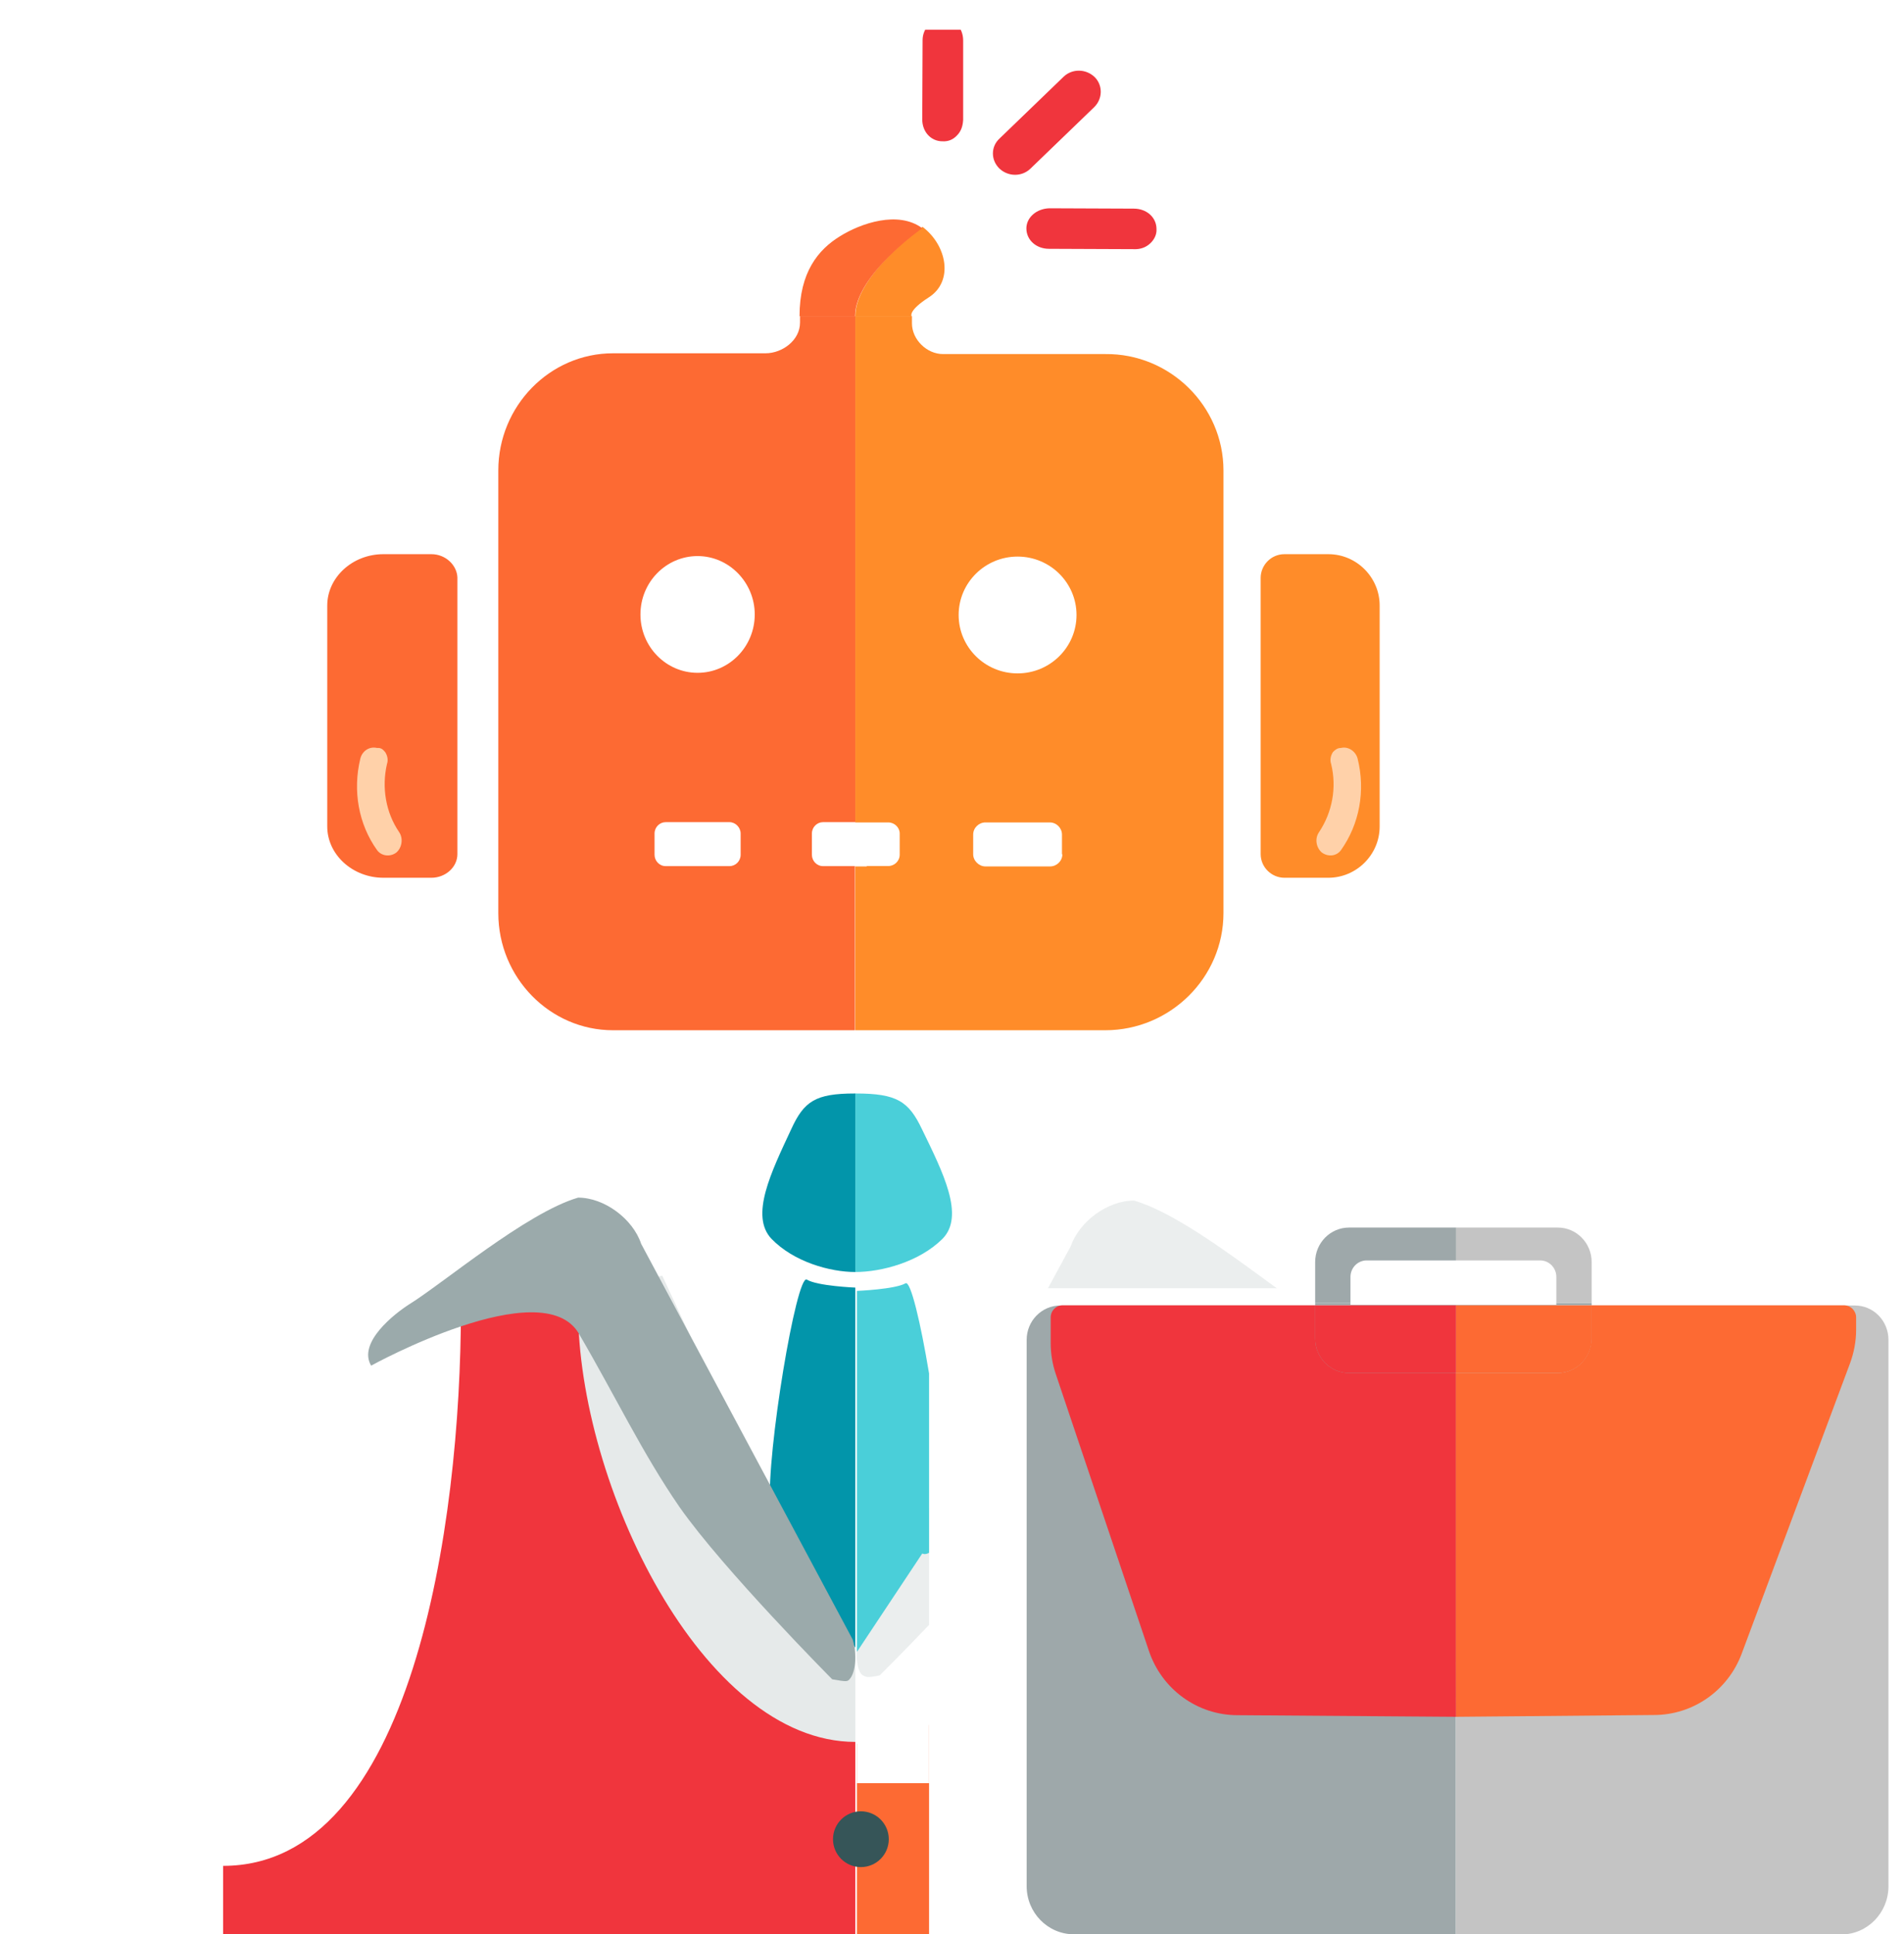 <svg width="512" height="520" viewBox="0 0 512 520" fill="none" xmlns="http://www.w3.org/2000/svg">
<g clip-path="url(#clip0_363_439)" filter="url(#filter0_dd_363_439)">
<path fill-rule="evenodd" clip-rule="evenodd" d="M249.832 455.742C243.651 458.996 237.152 460.819 230.444 460.819V520.003H400.548V520.002H249.832V455.742Z" fill="#FD6A33"/>
<path fill-rule="evenodd" clip-rule="evenodd" d="M230.444 431.838V438.878V471.43H249.832V405.768L249.322 406.837L230.444 431.838ZM281.982 338.369H297.634L283.2 335.816L281.982 338.369Z" fill="white"/>
<path opacity="0.4" fill-rule="evenodd" clip-rule="evenodd" d="M340.195 336.074C329.565 328.294 314.942 317.593 304.935 314.797C297.792 314.797 290.241 320.409 287.894 327.144L281.807 338.368H343.335C342.337 337.642 341.287 336.874 340.195 336.074ZM249.832 428.882V397.322L231.057 431.941C229.832 435.92 230.342 441.022 231.771 442.247C232.791 442.961 233.302 443.165 236.567 442.451C236.567 442.451 242.364 436.715 249.832 428.882Z" fill="#CDD4D5"/>
<path d="M116.023 141H109.608H103.08C94.752 141 88 147.28 88 154.796V214.204C88 221.822 94.865 228 103.08 228H109.608H116.023C119.736 228 123 225.22 123 221.617V147.28C122.887 143.986 119.849 141 116.023 141Z" fill="#FD6A33"/>
<path d="M351.244 228H345.379C341.984 228 339 225.223 339 221.624V147.376C339 143.982 341.778 141 345.379 141H351.244H357.212C364.826 141 371 147.273 371 154.78V214.22C371 221.83 364.723 228 357.212 228H351.244Z" fill="#FF8C29"/>
<path d="M297.201 87.197H253.567C249.244 87.197 245.231 83.322 245.231 78.937V77H230V213.123H233.087H238.85C240.6 213.123 241.938 214.551 241.938 216.08V221.79C241.938 223.524 240.497 224.849 238.85 224.849H233.087V224.951H230V269H297.201C314.695 269 329 254.827 329 237.493V118.5C329 101.166 314.592 86.993 297.201 87.197ZM285.675 221.688C285.675 223.524 284.131 224.951 282.381 224.951H264.99C263.24 224.951 261.696 223.422 261.696 221.688V216.386C261.696 214.551 263.24 213.123 264.99 213.123H282.279C284.131 213.123 285.572 214.653 285.572 216.386V221.688H285.675ZM273.634 173.051C264.887 173.051 257.786 166.015 257.786 157.348C257.786 148.681 264.887 141.646 273.634 141.646C282.381 141.646 289.482 148.681 289.482 157.348C289.482 166.015 282.381 173.051 273.634 173.051Z" fill="#FF8C29"/>
<path d="M249.711 71.984C256.554 67.656 254.614 57.918 248.077 53C248.077 53 230 65.885 230 77C235.311 77 245.116 77 245.116 77C245.116 77 244.196 75.525 249.711 71.984Z" fill="#FF8C29"/>
<path d="M229.9 77H215.131V78.733C215.131 83.522 210.341 86.987 205.85 86.987H164.836C147.871 86.987 134 101.153 134 118.478V237.51C134 254.834 147.871 269 164.836 269H229.9V224.873H221.318C219.622 224.873 218.324 223.446 218.324 221.815V216.108C218.324 214.376 219.721 213.051 221.318 213.051H225.909H230V77H229.9ZM199.164 221.815C199.164 223.548 197.767 224.873 196.17 224.873H179.006C177.31 224.873 176.012 223.446 176.012 221.815V216.108C176.012 214.376 177.41 213.051 179.006 213.051H196.17C197.767 213.051 199.164 214.478 199.164 216.108V221.815ZM187.588 172.898C179.106 172.898 172.22 165.866 172.22 157.204C172.22 148.541 179.106 141.51 187.588 141.51C196.071 141.51 202.956 148.643 202.956 157.204C202.956 165.866 196.071 172.898 187.588 172.898Z" fill="#FD6A33"/>
<path d="M225.798 55.569C220.046 59.125 215 65.179 215 77C221.963 77 224.688 77 229.936 77C229.936 65.948 248 53.358 248 53.358C241.541 48.553 231.45 52.013 225.798 55.569Z" fill="#FD6A33"/>
<path d="M103.571 194.206C104.161 195.106 104.456 196.305 104.062 197.404C102.587 203.799 103.767 210.495 107.308 215.691C108.488 217.39 108.094 219.888 106.619 221.187C104.948 222.486 102.587 222.186 101.407 220.587C96.392 213.592 94.819 204.599 96.884 196.005C97.375 193.906 99.342 192.607 101.407 193.107C102.489 193.007 102.981 193.507 103.571 194.206Z" fill="#FFD1A9"/>
<path d="M360.588 193.102C362.541 192.602 364.592 194.001 365.08 196C367.228 204.596 365.568 213.591 360.588 220.587C359.417 222.186 357.171 222.486 355.413 221.187C353.949 219.888 353.46 217.489 354.73 215.69C358.245 210.393 359.514 203.796 357.952 197.4C357.561 196.3 357.854 195.101 358.44 194.201C359.026 193.602 359.612 193.102 360.588 193.102Z" fill="#FFD1A9"/>
<path d="M294.271 20.776L277.061 37.373C274.772 39.559 271.091 39.559 268.704 37.273C266.416 34.987 266.416 31.41 268.803 29.224L286.014 12.627C288.302 10.441 291.983 10.441 294.371 12.727C296.559 14.913 296.559 18.491 294.271 20.776Z" fill="#F0353D"/>
<path d="M309.237 57.5C308.101 58.524 306.656 59.083 304.798 58.99L282.09 58.897C278.684 58.897 276 56.568 276 53.402C276 50.515 278.684 48.093 282.193 48L304.901 48.093C308.308 48.093 310.991 50.422 310.991 53.588C311.094 55.171 310.269 56.568 309.237 57.5Z" fill="#F0353D"/>
<path d="M257.35 28.395C256.342 29.491 255.058 30.089 253.408 29.989C250.383 29.989 248 27.498 248 24.109L248.092 2.781C248.092 -0.309 250.475 -2.9 253.592 -3C256.617 -3 259 -0.508 259 2.88V24.209C258.908 25.903 258.45 27.298 257.35 28.395Z" fill="#F0353D"/>
<path d="M230.102 286C241.207 286 244.366 288.127 247.932 295.62C253.535 307.165 259.546 318.911 253.433 325.089C247.218 331.266 237.132 334 230 334V286H230.102Z" fill="#4ACFD9"/>
<path d="M230 438.807V432.003L211.425 406.747L178.09 335L161.624 337.989L131 360.565L148.169 413.86L203.593 472L230 471.691V438.807Z" fill="#E6EAEA"/>
<path d="M230 460.339C188.8 460.339 155.453 390.906 155.453 344H123.941C123.941 401.912 110.786 493.667 60 493.667V520H230V460.339Z" fill="#F0353D"/>
<path d="M229.902 286C219.224 286 216.187 288.127 212.758 295.62C207.37 307.165 201.59 318.911 207.468 325.089C213.444 331.266 223.142 334 230 334V286H229.902Z" fill="#0295AA"/>
<path d="M230 338.188C230 338.188 219.817 337.78 216.965 336.045C214.216 334.311 206.069 382.666 207.088 396.846C208.106 411.026 212.485 408.68 212.485 408.68L230 435V338.188Z" fill="#0295AA"/>
<path d="M155.463 314C162.511 314 170.171 319.699 172.418 326.433L229.31 432.843C230.535 436.987 230.025 441.546 228.595 443.308C227.88 444.137 227.982 444.24 223.794 443.515C223.794 443.515 194.48 413.986 182.734 397.2C172.725 382.695 165.473 367.36 155.668 350.575C145.862 333.79 99.798 359.175 99.798 359.175C96.121 352.958 106.13 345.187 110.012 342.701C118.796 337.313 141.572 318.041 155.463 314Z" fill="#9BAAAB"/>
<path d="M231.5 494C235.642 494 239 490.642 239 486.5C239 482.358 235.642 479 231.5 479C227.358 479 224 482.358 224 486.5C224 490.642 227.358 494 231.5 494Z" fill="#365558"/>
<path fill-rule="evenodd" clip-rule="evenodd" d="M243.506 337.037C240.648 338.669 230.444 339.077 230.444 339.077V436.119L247.996 409.69C247.996 409.69 248.817 410.13 249.832 409.479V361.284C247.582 347.748 244.875 336.225 243.506 337.037Z" fill="#4ACFD9"/>
<path d="M418.511 342.328V342.811H363.152V342.328H353.656V342.956H428.006V342.328H418.511Z" fill="#9EA8AA"/>
<path d="M428.007 331.319V342.329H418.511V335.327C418.511 332.864 416.565 330.884 414.143 330.884H391.544V322.047H418.891C423.924 322.047 428.007 326.2 428.007 331.319Z" fill="#C4C4C4"/>
<path d="M391.543 322.047V330.884H367.52C365.098 330.884 363.152 332.864 363.152 335.327V342.329H353.656V331.319C353.656 326.2 357.739 322.047 362.772 322.047H391.543Z" fill="#9EA8AA"/>
<path d="M391.496 343.004V512.069H288.802C281.775 512.069 276.078 506.274 276.078 499.127V352.227C276.078 347.157 280.114 343.004 285.146 343.004H391.496Z" fill="#9EA8AA"/>
<path d="M507.817 352.227V499.175C507.817 506.322 502.12 512.117 495.093 512.117H391.544V343.004H498.796C503.781 343.004 507.817 347.109 507.817 352.227Z" fill="#C4C4C4"/>
<path d="M391.545 453.591L332.768 453.156C321.99 453.156 312.4 446.202 308.934 435.82L283.913 361.452C283.011 358.796 282.536 355.947 282.536 353.146V346.241C282.536 344.406 283.96 342.957 285.765 342.957H353.658V351.891C353.658 357.01 357.741 361.163 362.774 361.163H391.545V438.524V453.591V453.591Z" fill="#F0353D"/>
<path d="M391.543 342.957V361.163H362.772C357.739 361.163 353.656 357.01 353.656 351.891V342.957H391.543Z" fill="#F0353D"/>
<path d="M499.128 346.241V349.476C499.128 352.567 498.558 355.657 497.466 358.603L468.363 436.592C464.659 446.54 455.259 453.108 444.766 453.108L391.544 453.591L391.496 438.524V361.163H418.843C423.876 361.163 427.959 357.01 427.959 351.891V342.957H495.852C497.704 342.957 499.128 344.454 499.128 346.241Z" fill="#FD6A33"/>
<path d="M428.007 342.957V351.891C428.007 357.01 423.924 361.163 418.891 361.163H391.544V342.957H428.007Z" fill="#FD6A33"/>
</g>
<defs>
<filter id="filter0_dd_363_439" x="-4" y="0" width="520" height="520" filterUnits="userSpaceOnUse" color-interpolation-filters="sRGB">
<feFlood flood-opacity="0" result="BackgroundImageFix"/>
<feColorMatrix in="SourceAlpha" type="matrix" values="0 0 0 0 0 0 0 0 0 0 0 0 0 0 0 0 0 0 127 0" result="hardAlpha"/>
<feOffset dy="4"/>
<feGaussianBlur stdDeviation="2"/>
<feComposite in2="hardAlpha" operator="out"/>
<feColorMatrix type="matrix" values="0 0 0 0 0 0 0 0 0 0 0 0 0 0 0 0 0 0 0.25 0"/>
<feBlend mode="normal" in2="BackgroundImageFix" result="effect1_dropShadow_363_439"/>
<feColorMatrix in="SourceAlpha" type="matrix" values="0 0 0 0 0 0 0 0 0 0 0 0 0 0 0 0 0 0 127 0" result="hardAlpha"/>
<feOffset dy="4"/>
<feGaussianBlur stdDeviation="2"/>
<feComposite in2="hardAlpha" operator="out"/>
<feColorMatrix type="matrix" values="0 0 0 0 0 0 0 0 0 0 0 0 0 0 0 0 0 0 0.25 0"/>
<feBlend mode="normal" in2="effect1_dropShadow_363_439" result="effect2_dropShadow_363_439"/>
<feBlend mode="normal" in="SourceGraphic" in2="effect2_dropShadow_363_439" result="shape"/>
</filter>
<clipPath id="clip0_363_439">
<rect width="512" height="512" fill="white"/>
</clipPath>
</defs>
</svg>
